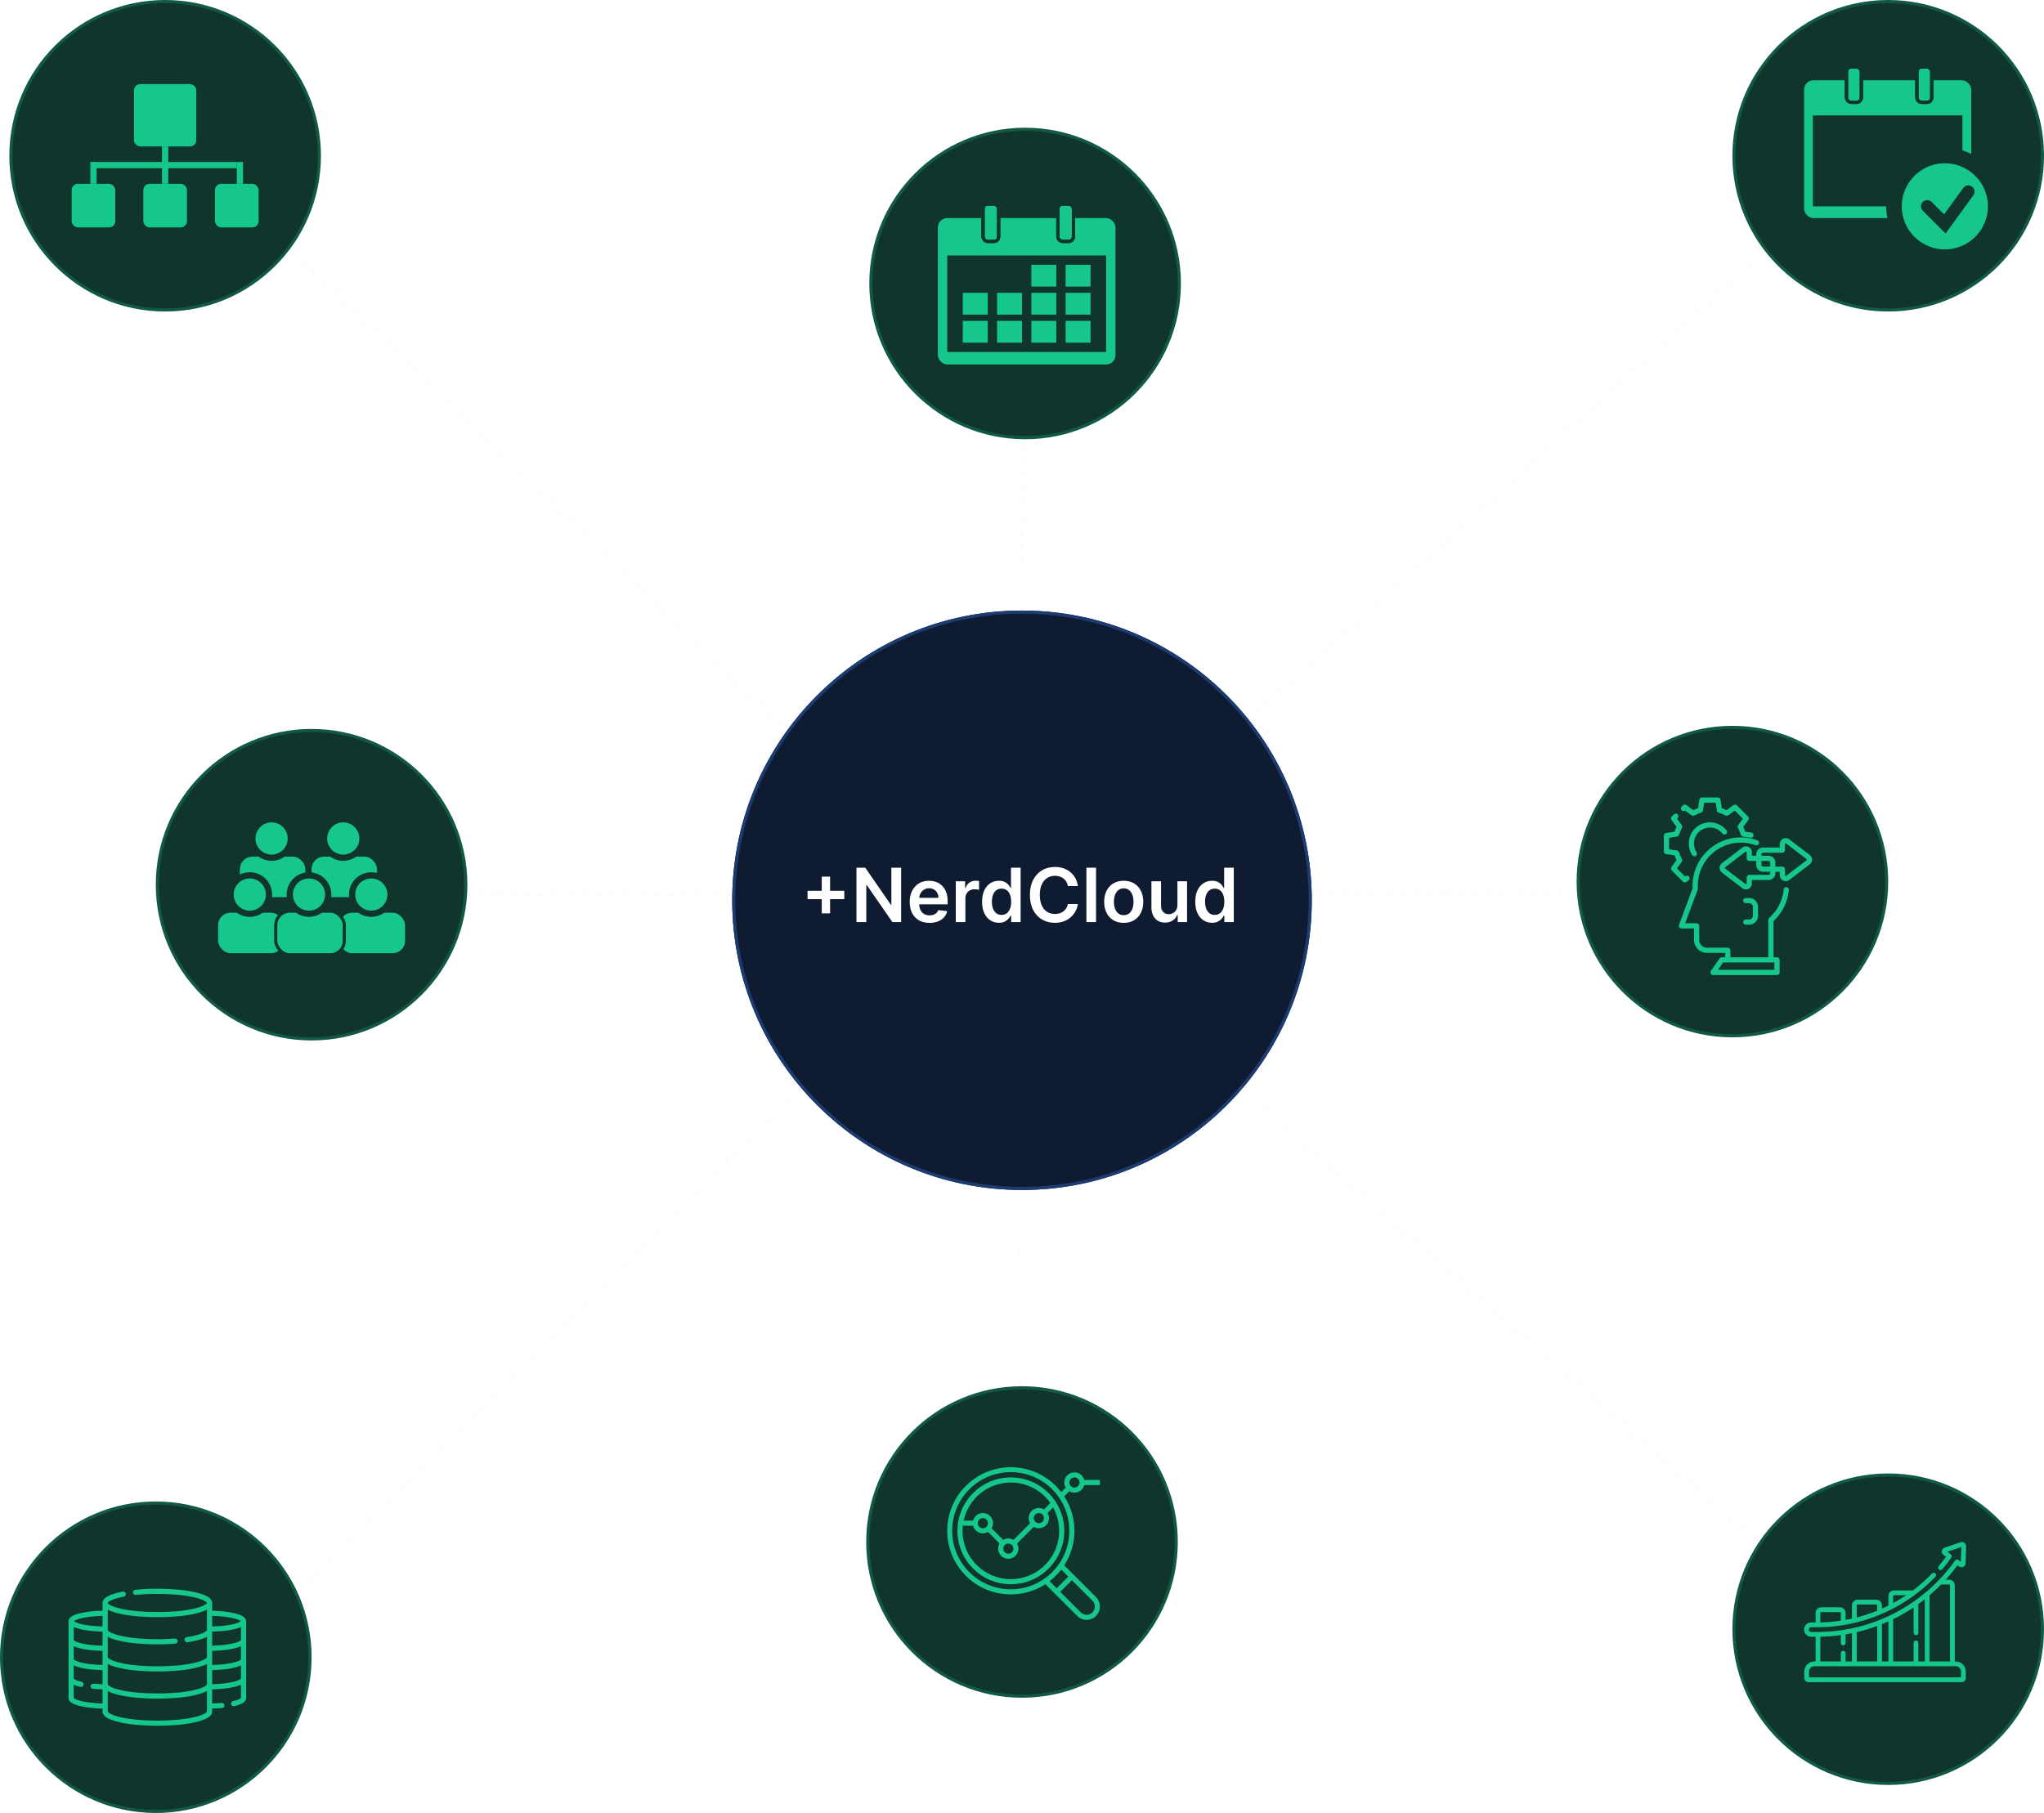 <svg width="656" height="582" viewBox="0 0 656 582" fill="none" xmlns="http://www.w3.org/2000/svg">
<circle cx="53" cy="50" r="49.5" fill="#0F352D" stroke="#115945"/>
<circle cx="329" cy="91" r="49.5" fill="#0F352D" stroke="#115945"/>
<circle cx="328" cy="495" r="49.5" fill="#0F352D" stroke="#115945"/>
<circle cx="606" cy="50" r="49.5" fill="#0F352D" stroke="#115945"/>
<circle cx="606" cy="523" r="49.5" fill="#0F352D" stroke="#115945"/>
<circle cx="50" cy="532" r="49.5" fill="#0F352D" stroke="#115945"/>
<circle cx="100" cy="284" r="49.5" fill="#0F352D" stroke="#115945"/>
<circle cx="50" cy="50" r="49.5" transform="matrix(-1 0 0 1 606 233)" fill="#0F352D" stroke="#115945"/>
<g filter="url(#filter0_di_5256_1412)">
<circle cx="328" cy="288" r="93" fill="#0F1B30"/>
<circle cx="328" cy="288" r="92.5" stroke="#1C3B70"/>
</g>
<path d="M93 80L252 234" stroke="#E8EFFC" stroke-opacity="0.1" stroke-width="1.16" stroke-dasharray="2.32 2.32"/>
<path d="M398 349L564 495" stroke="#E8EFFC" stroke-opacity="0.1" stroke-width="1.16" stroke-dasharray="2.32 2.32"/>
<path d="M566 81L402 230" stroke="#E8EFFC" stroke-opacity="0.1" stroke-width="1.16" stroke-dasharray="2.32 2.32"/>
<path d="M257 349L96 510" stroke="#E8EFFC" stroke-opacity="0.1" stroke-width="1.16" stroke-dasharray="2.32 2.32"/>
<path d="M235 287L151 287" stroke="#E8EFFC" stroke-opacity="0.1" stroke-width="1.16" stroke-dasharray="2.32 2.32"/>
<line x1="327.42" y1="194.989" x2="328.42" y2="140.989" stroke="#E8EFFC" stroke-opacity="0.1" stroke-width="1.16" stroke-dasharray="2.32 2.32"/>
<line x1="327.42" y1="445" x2="327.42" y2="381" stroke="#E8EFFC" stroke-opacity="0.1" stroke-width="1.16" stroke-dasharray="2.32 2.32"/>
<line x1="421" y1="286.42" x2="504" y2="286.42" stroke="#E8EFFC" stroke-opacity="0.1" stroke-width="1.16" stroke-dasharray="2.32 2.32"/>
<path d="M263.733 293.205V281.409H266.409V293.205H263.733ZM259.173 288.645V285.969H270.969V288.645H259.173ZM289.214 278.545V296H286.401L278.177 284.111H278.032V296H274.87V278.545H277.7L285.915 290.443H286.069V278.545H289.214ZM298.318 296.256C297.006 296.256 295.872 295.983 294.918 295.438C293.969 294.886 293.239 294.108 292.727 293.102C292.216 292.091 291.96 290.901 291.96 289.531C291.96 288.185 292.216 287.003 292.727 285.986C293.244 284.963 293.966 284.168 294.892 283.599C295.818 283.026 296.906 282.739 298.156 282.739C298.963 282.739 299.724 282.869 300.44 283.131C301.162 283.386 301.798 283.784 302.349 284.324C302.906 284.864 303.344 285.551 303.662 286.386C303.98 287.216 304.139 288.205 304.139 289.352V290.298H293.409V288.219H301.182C301.176 287.628 301.048 287.102 300.798 286.642C300.548 286.176 300.199 285.81 299.75 285.543C299.307 285.276 298.79 285.142 298.199 285.142C297.568 285.142 297.014 285.295 296.537 285.602C296.06 285.903 295.688 286.301 295.42 286.795C295.159 287.284 295.026 287.821 295.02 288.406V290.222C295.02 290.983 295.159 291.636 295.438 292.182C295.716 292.722 296.105 293.136 296.605 293.426C297.105 293.71 297.69 293.852 298.361 293.852C298.81 293.852 299.216 293.79 299.58 293.665C299.943 293.534 300.259 293.344 300.526 293.094C300.793 292.844 300.994 292.534 301.131 292.165L304.011 292.489C303.83 293.25 303.483 293.915 302.972 294.483C302.466 295.045 301.818 295.483 301.028 295.795C300.239 296.102 299.335 296.256 298.318 296.256ZM306.749 296V282.909H309.741V285.091H309.877C310.116 284.335 310.525 283.753 311.104 283.344C311.69 282.929 312.357 282.722 313.107 282.722C313.278 282.722 313.468 282.73 313.678 282.747C313.894 282.759 314.073 282.778 314.215 282.807V285.645C314.085 285.599 313.877 285.56 313.593 285.526C313.315 285.486 313.045 285.466 312.783 285.466C312.221 285.466 311.715 285.588 311.266 285.832C310.823 286.071 310.474 286.403 310.218 286.83C309.962 287.256 309.835 287.747 309.835 288.304V296H306.749ZM320.584 296.23C319.555 296.23 318.635 295.966 317.822 295.438C317.01 294.909 316.368 294.142 315.896 293.136C315.425 292.131 315.189 290.909 315.189 289.472C315.189 288.017 315.428 286.79 315.905 285.79C316.388 284.784 317.038 284.026 317.857 283.514C318.675 282.997 319.587 282.739 320.592 282.739C321.359 282.739 321.99 282.869 322.484 283.131C322.979 283.386 323.371 283.696 323.661 284.06C323.95 284.418 324.175 284.756 324.334 285.074H324.462V278.545H327.555V296H324.521V293.938H324.334C324.175 294.256 323.945 294.594 323.643 294.952C323.342 295.304 322.945 295.605 322.45 295.855C321.956 296.105 321.334 296.23 320.584 296.23ZM321.445 293.699C322.098 293.699 322.655 293.523 323.115 293.17C323.575 292.812 323.925 292.315 324.163 291.679C324.402 291.043 324.521 290.301 324.521 289.455C324.521 288.608 324.402 287.872 324.163 287.247C323.93 286.622 323.584 286.136 323.124 285.79C322.669 285.443 322.109 285.27 321.445 285.27C320.757 285.27 320.183 285.449 319.723 285.807C319.263 286.165 318.916 286.659 318.683 287.29C318.45 287.92 318.334 288.642 318.334 289.455C318.334 290.273 318.45 291.003 318.683 291.645C318.922 292.281 319.271 292.784 319.732 293.153C320.197 293.517 320.768 293.699 321.445 293.699ZM345.92 284.435H342.732C342.641 283.912 342.474 283.449 342.229 283.045C341.985 282.636 341.681 282.29 341.317 282.006C340.954 281.722 340.539 281.509 340.073 281.366C339.613 281.219 339.116 281.145 338.582 281.145C337.633 281.145 336.792 281.384 336.059 281.861C335.326 282.332 334.752 283.026 334.337 283.94C333.923 284.849 333.715 285.96 333.715 287.273C333.715 288.608 333.923 289.733 334.337 290.648C334.758 291.557 335.332 292.244 336.059 292.71C336.792 293.17 337.63 293.401 338.573 293.401C339.096 293.401 339.585 293.332 340.039 293.196C340.499 293.054 340.911 292.847 341.275 292.574C341.644 292.301 341.954 291.966 342.204 291.568C342.46 291.17 342.636 290.716 342.732 290.205L345.92 290.222C345.8 291.051 345.542 291.83 345.144 292.557C344.752 293.284 344.238 293.926 343.602 294.483C342.965 295.034 342.221 295.466 341.369 295.778C340.516 296.085 339.57 296.239 338.531 296.239C336.996 296.239 335.627 295.884 334.423 295.173C333.218 294.463 332.269 293.438 331.576 292.097C330.883 290.756 330.536 289.148 330.536 287.273C330.536 285.392 330.886 283.784 331.585 282.449C332.283 281.108 333.235 280.082 334.44 279.372C335.644 278.662 337.008 278.307 338.531 278.307C339.502 278.307 340.406 278.443 341.241 278.716C342.076 278.989 342.82 279.389 343.474 279.918C344.127 280.44 344.664 281.082 345.085 281.844C345.511 282.599 345.789 283.463 345.92 284.435ZM351.764 278.545V296H348.679V278.545H351.764ZM360.647 296.256C359.369 296.256 358.261 295.974 357.323 295.412C356.386 294.849 355.658 294.062 355.141 293.051C354.63 292.04 354.374 290.858 354.374 289.506C354.374 288.153 354.63 286.969 355.141 285.952C355.658 284.935 356.386 284.145 357.323 283.582C358.261 283.02 359.369 282.739 360.647 282.739C361.925 282.739 363.033 283.02 363.971 283.582C364.908 284.145 365.633 284.935 366.144 285.952C366.661 286.969 366.92 288.153 366.92 289.506C366.92 290.858 366.661 292.04 366.144 293.051C365.633 294.062 364.908 294.849 363.971 295.412C363.033 295.974 361.925 296.256 360.647 296.256ZM360.664 293.784C361.357 293.784 361.937 293.594 362.403 293.213C362.869 292.827 363.215 292.31 363.442 291.662C363.675 291.014 363.792 290.293 363.792 289.497C363.792 288.696 363.675 287.972 363.442 287.324C363.215 286.67 362.869 286.151 362.403 285.764C361.937 285.378 361.357 285.185 360.664 285.185C359.954 285.185 359.363 285.378 358.891 285.764C358.425 286.151 358.076 286.67 357.843 287.324C357.616 287.972 357.502 288.696 357.502 289.497C357.502 290.293 357.616 291.014 357.843 291.662C358.076 292.31 358.425 292.827 358.891 293.213C359.363 293.594 359.954 293.784 360.664 293.784ZM377.882 290.494V282.909H380.967V296H377.976V293.673H377.839C377.544 294.406 377.058 295.006 376.382 295.472C375.712 295.937 374.885 296.17 373.902 296.17C373.044 296.17 372.286 295.98 371.626 295.599C370.973 295.213 370.462 294.653 370.092 293.92C369.723 293.182 369.538 292.29 369.538 291.244V282.909H372.624V290.767C372.624 291.597 372.851 292.256 373.305 292.744C373.76 293.233 374.357 293.477 375.095 293.477C375.55 293.477 375.99 293.366 376.416 293.145C376.842 292.923 377.192 292.594 377.464 292.156C377.743 291.713 377.882 291.159 377.882 290.494ZM388.998 296.23C387.969 296.23 387.049 295.966 386.237 295.438C385.424 294.909 384.782 294.142 384.31 293.136C383.839 292.131 383.603 290.909 383.603 289.472C383.603 288.017 383.842 286.79 384.319 285.79C384.802 284.784 385.452 284.026 386.271 283.514C387.089 282.997 388.001 282.739 389.006 282.739C389.773 282.739 390.404 282.869 390.898 283.131C391.393 283.386 391.785 283.696 392.075 284.06C392.364 284.418 392.589 284.756 392.748 285.074H392.876V278.545H395.969V296H392.935V293.938H392.748C392.589 294.256 392.359 294.594 392.058 294.952C391.756 295.304 391.359 295.605 390.864 295.855C390.37 296.105 389.748 296.23 388.998 296.23ZM389.859 293.699C390.512 293.699 391.069 293.523 391.529 293.17C391.989 292.812 392.339 292.315 392.577 291.679C392.816 291.043 392.935 290.301 392.935 289.455C392.935 288.608 392.816 287.872 392.577 287.247C392.344 286.622 391.998 286.136 391.538 285.79C391.083 285.443 390.523 285.27 389.859 285.27C389.171 285.27 388.597 285.449 388.137 285.807C387.677 286.165 387.33 286.659 387.097 287.29C386.864 287.92 386.748 288.642 386.748 289.455C386.748 290.273 386.864 291.003 387.097 291.645C387.336 292.281 387.685 292.784 388.146 293.153C388.612 293.517 389.183 293.699 389.859 293.699Z" fill="white"/>
<path d="M75.177 517.849C73.269 517.404 70.778 517.128 68.09 517.059V514.577C68.09 513.087 66.272 511.956 62.532 511.119C59.308 510.397 55.035 510 50.5 510C48.032 510 45.651 510.116 43.424 510.345C42.965 510.393 42.632 510.799 42.68 511.254C42.727 511.708 43.138 512.037 43.596 511.991C45.767 511.768 48.089 511.654 50.5 511.654C54.915 511.654 59.057 512.037 62.163 512.733C65.662 513.516 66.42 514.4 66.42 514.577C66.42 514.754 65.662 515.639 62.163 516.422C56.087 517.849 44.913 517.849 38.837 516.422C35.338 515.639 34.58 514.754 34.58 514.577C34.58 514.372 35.493 513.366 39.713 512.55C40.166 512.463 40.461 512.028 40.373 511.58C40.284 511.132 39.847 510.839 39.393 510.926C35.031 511.77 32.91 512.964 32.91 514.577V517.059C30.223 517.128 27.731 517.404 25.823 517.849C23.25 518.448 22 519.291 22 520.423V545.13C22 546.262 23.25 547.104 25.823 547.704C27.731 548.149 30.223 548.425 32.91 548.494V549.431C32.91 550.921 34.728 552.053 38.468 552.89C44.785 554.37 56.215 554.37 62.532 552.89C66.272 552.053 68.09 550.921 68.09 549.431V548.494C69.19 548.466 70.261 548.403 71.284 548.306C71.743 548.263 72.079 547.859 72.035 547.404C71.991 546.949 71.581 546.616 71.125 546.659C70.154 546.751 69.136 546.811 68.09 546.839V542.317C71.692 542.163 74.536 541.957 77.33 540.836V545.073C77.204 545.238 76.566 545.681 74.795 546.093C74.346 546.198 74.068 546.644 74.173 547.088C74.277 547.536 74.74 547.81 75.177 547.704C77.75 547.104 79 546.262 79 545.13V520.423C79 519.291 77.75 518.448 75.177 517.849ZM77.33 532.72C75.826 533.986 70.945 534.407 68.09 534.486V529.964C71.692 529.809 74.536 529.604 77.33 528.483V532.72ZM32.91 528.309C30.07 528.234 25.158 527.806 23.67 526.543V522.306C26.464 523.427 29.307 523.633 32.91 523.787V528.309ZM23.67 532.72V528.483C26.464 529.604 29.308 529.809 32.91 529.964V534.486C30.07 534.41 25.158 533.982 23.67 532.72ZM34.58 534.149C35.494 534.65 36.786 535.086 38.468 535.463C44.785 536.943 56.215 536.943 62.532 535.463C64.214 535.086 65.506 534.65 66.42 534.149V540.718C66.42 540.895 65.663 541.779 62.164 542.563C56.087 543.989 44.913 543.989 38.837 542.563C35.338 541.779 34.58 540.895 34.58 540.718V534.149ZM77.33 526.543C75.826 527.809 70.945 528.23 68.09 528.309V523.787C71.692 523.633 74.536 523.427 77.33 522.306V526.543ZM74.348 519.361C76.262 519.759 77.048 520.206 77.278 520.423C75.541 521.668 71.042 522.038 68.09 522.132V518.714C70.426 518.776 72.623 519.002 74.348 519.361ZM38.468 518.036C44.785 519.516 56.215 519.516 62.532 518.036C64.214 517.659 65.506 517.223 66.42 516.722V523.291C66.42 523.539 65.265 524.722 59.931 525.554C59.476 525.625 59.165 526.048 59.236 526.499C59.306 526.953 59.745 527.26 60.191 527.188C63.03 526.746 65.109 526.158 66.42 525.431V532.004C66.42 532.181 65.663 533.066 62.164 533.849C56.087 535.276 44.913 535.276 38.837 533.849C35.338 533.066 34.58 532.181 34.58 532.004V525.435C35.494 525.937 36.786 526.373 38.468 526.75C41.692 527.471 45.965 527.868 50.5 527.868C52.477 527.868 54.415 527.793 56.258 527.644C56.718 527.607 57.06 527.207 57.022 526.752C56.985 526.297 56.581 525.959 56.122 525.995C54.324 526.14 52.432 526.214 50.5 526.214C46.085 526.214 41.943 525.831 38.837 525.136C35.338 524.352 34.58 523.468 34.58 523.291V516.722C35.494 517.223 36.786 517.659 38.468 518.036ZM26.652 519.361C28.377 519.002 30.574 518.776 32.91 518.714V522.132C29.971 522.04 25.446 521.665 23.722 520.423C23.952 520.206 24.738 519.759 26.652 519.361ZM26.652 546.192C24.55 545.755 23.808 545.258 23.67 545.073V540.836C24.235 541.093 24.945 541.322 25.804 541.523C26.241 541.629 26.704 541.356 26.809 540.908C26.915 540.464 26.637 540.018 26.188 539.913C24.429 539.501 23.795 539.061 23.67 538.896V534.66C26.464 535.781 29.308 535.986 32.91 536.141V540.663C31.901 540.636 30.918 540.579 29.978 540.493C29.52 540.451 29.112 540.785 29.069 541.239C29.026 541.694 29.364 542.097 29.823 542.14C30.813 542.231 31.849 542.29 32.91 542.318V546.839C30.574 546.777 28.377 546.551 26.652 546.192ZM62.163 551.276C56.087 552.703 44.913 552.703 38.837 551.276C35.338 550.493 34.58 549.608 34.58 549.431V542.862C35.494 543.364 36.786 543.8 38.468 544.176C44.785 545.657 56.215 545.657 62.532 544.176C64.214 543.8 65.506 543.364 66.42 542.862V549.431C66.42 549.608 65.662 550.493 62.163 551.276ZM74.348 540.015C72.623 540.374 70.426 540.6 68.09 540.662V536.141C71.692 535.986 74.536 535.781 77.33 534.66V538.896C77.192 539.081 76.45 539.578 74.348 540.015Z" fill="#16C78C"/>
<g clip-path="url(#clip0_5256_1412)">
<path d="M324.427 474.276C314.959 474.276 307.283 481.952 307.283 491.42C307.283 500.888 314.959 508.563 324.427 508.563C333.895 508.563 341.57 500.888 341.57 491.42C341.56 481.956 333.891 474.287 324.427 474.276ZM324.427 475.909C329.469 475.913 334.195 478.371 337.093 482.497L335.052 484.538C334.556 484.237 333.987 484.077 333.407 484.073C331.603 484.073 330.141 485.535 330.141 487.338C330.144 487.919 330.304 488.489 330.604 488.986L325.259 494.332C324.246 493.715 322.974 493.715 321.962 494.332L318.249 490.619C318.549 490.121 318.709 489.552 318.712 488.971C318.714 487.171 317.257 485.71 315.457 485.708C313.969 485.706 312.668 486.713 312.297 488.154H309.269C310.814 481.017 317.124 475.92 324.427 475.909ZM335.039 487.338C335.039 488.24 334.308 488.971 333.407 488.971C332.505 488.971 331.774 488.24 331.774 487.338C331.774 486.436 332.505 485.705 333.407 485.705C334.308 485.705 335.039 486.436 335.039 487.338ZM325.243 497.134C325.243 498.036 324.512 498.767 323.61 498.767C322.709 498.767 321.978 498.036 321.978 497.134C321.978 496.232 322.709 495.502 323.61 495.502C324.512 495.502 325.243 496.232 325.243 497.134ZM317.079 488.971C317.079 489.872 316.349 490.603 315.447 490.603C314.545 490.603 313.814 489.872 313.814 488.971C313.814 488.069 314.545 487.338 315.447 487.338C316.349 487.338 317.079 488.069 317.079 488.971ZM331.963 504.982C329.658 506.262 327.064 506.933 324.427 506.93C315.866 506.936 308.922 500.001 308.916 491.441C308.916 490.888 308.945 490.336 309.003 489.787H312.297C312.668 491.224 313.962 492.23 315.447 492.236C316.028 492.233 316.597 492.073 317.095 491.773L320.808 495.486C320.508 495.983 320.348 496.553 320.345 497.134C320.345 498.938 321.807 500.4 323.61 500.4C325.414 500.4 326.876 498.938 326.876 497.134C326.873 496.553 326.713 495.983 326.413 495.486L331.758 490.14C332.256 490.441 332.825 490.6 333.407 490.603C335.21 490.603 336.672 489.141 336.672 487.338C336.669 486.757 336.509 486.187 336.209 485.69L337.989 483.911C342.144 491.394 339.446 500.827 331.963 504.982Z" fill="#16C78C"/>
<path d="M344.836 479.175C346.321 479.169 347.615 478.163 347.986 476.726H353V475.093H347.986C347.615 473.655 346.321 472.649 344.836 472.644C343.033 472.644 341.571 474.106 341.571 475.909C341.574 476.49 341.734 477.06 342.034 477.557L340.6 478.992C333.736 470.05 320.925 468.366 311.983 475.229C303.042 482.092 301.357 494.904 308.22 503.845C314.699 512.285 326.574 514.332 335.504 508.549L337.968 511.013L339.122 512.167L345.694 518.739C347.365 520.41 350.075 520.41 351.746 518.739C353.417 517.067 353.417 514.357 351.746 512.686L345.174 506.114L344.02 504.96L341.556 502.496C345.93 495.76 345.93 487.08 341.556 480.344L343.189 478.711C343.686 479.011 344.256 479.171 344.836 479.175ZM344.836 474.276C345.738 474.276 346.469 475.007 346.469 475.909C346.469 476.811 345.738 477.542 344.836 477.542C343.935 477.542 343.204 476.811 343.204 475.909C343.204 475.007 343.935 474.276 344.836 474.276ZM350.592 513.84C351.637 514.862 351.656 516.539 350.634 517.584C349.612 518.63 347.936 518.649 346.89 517.627C346.876 517.613 346.862 517.599 346.848 517.584L340.276 511.013L344.02 507.269L350.592 513.84ZM342.866 506.114L339.122 509.858L336.862 507.599C336.977 507.51 337.085 507.413 337.199 507.323C337.312 507.232 337.443 507.123 337.565 507.021C337.744 506.871 337.92 506.719 338.093 506.563C338.182 506.482 338.267 506.4 338.355 506.318C338.689 506.005 339.013 505.681 339.327 505.346C339.408 505.259 339.49 505.174 339.572 505.085C339.728 504.912 339.879 504.736 340.03 504.557C340.132 504.436 340.232 504.314 340.331 504.19C340.421 504.078 340.518 503.97 340.606 503.855L342.866 506.114ZM339.7 502.322C339.443 502.682 339.177 503.033 338.897 503.372C338.816 503.471 338.728 503.567 338.644 503.664C338.395 503.954 338.137 504.236 337.87 504.509C337.754 504.629 337.637 504.747 337.517 504.863C337.245 505.129 336.963 505.387 336.671 505.637C336.574 505.718 336.479 505.807 336.38 505.89C336.041 506.17 335.689 506.435 335.33 506.692C326.879 512.73 315.134 510.773 309.096 502.322C303.059 493.871 305.015 482.126 313.466 476.089C321.917 470.051 333.662 472.008 339.7 480.459C344.372 486.998 344.372 495.783 339.7 502.322Z" fill="#16C78C"/>
</g>
<path d="M627.679 533.354H627.357V508.88C627.357 507.902 626.565 507.106 625.591 507.106H624.463C625.803 505.632 627.065 504.087 628.241 502.477L628.743 502.852C629.139 503.146 629.659 503.194 630.101 502.978C630.544 502.763 630.827 502.322 630.842 501.828L630.999 496.359C631.012 495.928 630.813 495.516 630.467 495.259C630.122 495.002 629.672 494.931 629.265 495.069L624.102 496.814C623.636 496.971 623.299 497.372 623.222 497.86C623.146 498.348 623.343 498.834 623.739 499.128L624.565 499.743C623.819 500.766 623.028 501.77 622.208 502.736C621.935 503.058 621.974 503.541 622.294 503.816C622.614 504.09 623.095 504.052 623.369 503.73C624.38 502.538 625.347 501.29 626.245 500.021C626.485 499.681 626.411 499.21 626.077 498.962L624.968 498.137L629.467 496.616L629.329 501.382L628.528 500.786C628.364 500.663 628.157 500.612 627.955 500.645C627.753 500.677 627.572 500.789 627.453 500.957C622.452 508.016 615.757 513.847 608.09 517.82C600.417 521.797 591.798 523.899 583.165 523.899H581.287C580.867 523.899 580.525 523.555 580.525 523.133C580.525 522.711 580.867 522.367 581.287 522.367H583.165C590.322 522.367 597.289 520.939 603.871 518.122C610.404 515.326 616.216 511.31 621.148 506.187C621.441 505.883 621.433 505.398 621.13 505.104C620.827 504.81 620.344 504.819 620.052 505.123C618.141 507.108 616.093 508.921 613.92 510.557C613.916 510.557 613.913 510.557 613.909 510.557H607.828C606.854 510.557 606.061 511.352 606.061 512.331V515.421C605.381 515.761 604.692 516.086 603.994 516.398V515.311C603.994 514.332 603.202 513.537 602.228 513.537H596.146C595.172 513.537 594.38 514.332 594.38 515.311V519.595C593.694 519.749 593.005 519.89 592.313 520.016V517.74C592.313 516.761 591.521 515.965 590.547 515.965H584.465C583.491 515.965 582.698 516.761 582.698 517.74V520.836H581.287C580.026 520.836 579 521.867 579 523.133C579 524.399 580.026 525.43 581.287 525.43H582.698V533.354H582.288C580.513 533.354 579.069 534.804 579.069 536.587V538.685C579.069 539.41 579.656 540 580.378 540H629.589C630.31 540 630.898 539.41 630.898 538.685V536.587C630.898 534.804 629.454 533.354 627.679 533.354ZM607.586 512.331C607.586 512.197 607.694 512.088 607.828 512.088H611.773C610.421 512.999 609.024 513.846 607.586 514.626V512.331ZM595.904 515.311C595.904 515.177 596.013 515.068 596.146 515.068H602.228C602.361 515.068 602.469 515.177 602.469 515.311V517.048C600.32 517.926 598.129 518.654 595.904 519.228L595.904 515.311ZM584.465 517.497H590.546C590.68 517.497 590.788 517.606 590.788 517.74V520.269C588.624 520.594 586.433 520.779 584.223 520.824V517.739C584.223 517.606 584.331 517.497 584.465 517.497ZM623.02 508.637H625.591C625.724 508.637 625.833 508.746 625.833 508.88V533.354H619.267V512.133C620.57 511.025 621.823 509.859 623.02 508.637ZM608.789 519.181C610.635 518.225 612.425 517.163 614.151 516.005V524.158C614.151 524.581 614.492 524.924 614.913 524.924C615.334 524.924 615.676 524.581 615.676 524.158V514.947C616.377 514.443 617.065 513.921 617.743 513.385V533.354H615.676V527.423C615.676 527 615.334 526.658 614.913 526.658C614.492 526.658 614.151 527 614.151 527.423V533.354H607.586V519.785C607.989 519.588 608.391 519.388 608.789 519.181ZM595.904 523.943C598.13 523.419 600.324 522.76 602.47 521.968V533.354H595.904V523.943ZM603.994 521.38C604.689 521.101 605.378 520.807 606.061 520.499V533.354H603.994V521.38ZM584.223 525.419C586.419 525.376 588.613 525.202 590.788 524.899V527.437C590.788 527.86 591.129 528.203 591.55 528.203C591.971 528.203 592.313 527.86 592.313 527.437V524.667C593.004 524.551 593.693 524.421 594.38 524.28V533.354H592.313V530.702C592.313 530.279 591.971 529.937 591.55 529.937C591.129 529.937 590.788 530.279 590.788 530.702V533.354H584.223V525.419ZM629.373 538.469H580.594V536.587C580.594 535.649 581.354 534.885 582.288 534.885H627.679C628.613 534.885 629.373 535.649 629.373 536.587V538.469Z" fill="#16C78C"/>
<path d="M540.807 260.203L542.885 261.729C543.148 261.922 543.5 261.944 543.785 261.785C544.468 261.405 545.198 261.103 545.954 260.887C546.268 260.798 546.501 260.533 546.551 260.211L546.94 257.67H550.625L551.014 260.211C551.063 260.533 551.296 260.798 551.61 260.887C552.367 261.103 553.097 261.405 553.779 261.785C554.064 261.944 554.416 261.922 554.679 261.729L556.751 260.207L559.357 262.813L557.835 264.885C557.642 265.148 557.62 265.5 557.779 265.785C558.159 266.468 558.461 267.197 558.677 267.954C558.766 268.268 559.031 268.501 559.353 268.55L561.838 268.93C561.881 268.937 561.923 268.94 561.965 268.94C562.371 268.94 562.726 268.644 562.79 268.231C562.859 267.776 562.546 267.35 562.09 267.28L560.122 266.978C559.947 266.455 559.735 265.944 559.49 265.452L561.127 263.224C561.371 262.892 561.336 262.431 561.044 262.139L557.425 258.519C557.133 258.228 556.672 258.193 556.34 258.437L554.112 260.073C553.619 259.828 553.109 259.617 552.585 259.442L552.167 256.708C552.105 256.301 551.754 256 551.342 256H546.223C545.81 256 545.46 256.301 545.397 256.709L544.979 259.442C544.456 259.617 543.945 259.829 543.452 260.074L541.224 258.437C540.892 258.193 540.431 258.228 540.14 258.52L539.713 258.946C539.387 259.272 539.387 259.801 539.713 260.127C540.012 260.425 540.48 260.451 540.807 260.203Z" fill="#16C78C"/>
<path d="M540.73 283.289C540.903 283.289 541.076 283.235 541.224 283.127L541.925 282.612C542.297 282.339 542.377 281.816 542.104 281.445C541.831 281.073 541.308 280.993 540.937 281.266L540.813 281.357L538.208 278.751L539.729 276.679C539.922 276.416 539.944 276.064 539.786 275.779C539.405 275.096 539.103 274.366 538.888 273.61C538.798 273.296 538.534 273.063 538.211 273.014L535.67 272.625V268.939L538.211 268.551C538.534 268.501 538.798 268.268 538.888 267.954C539.103 267.198 539.405 266.468 539.786 265.785C539.944 265.5 539.922 265.148 539.729 264.885L538.207 262.813L538.417 262.604C538.743 262.278 538.743 261.749 538.417 261.423C538.091 261.097 537.562 261.097 537.236 261.423L536.52 262.139C536.228 262.431 536.193 262.892 536.437 263.224L538.074 265.452C537.829 265.945 537.617 266.455 537.442 266.979L534.709 267.397C534.301 267.46 534 267.81 534 268.222V273.342C534 273.754 534.301 274.105 534.709 274.167L537.442 274.585C537.617 275.109 537.829 275.619 538.074 276.112L536.437 278.34C536.193 278.672 536.228 279.133 536.52 279.424L540.139 283.044C540.301 283.206 540.515 283.289 540.73 283.289Z" fill="#16C78C"/>
<path d="M548.782 265.654C550.358 265.654 551.824 266.364 552.804 267.6C553.09 267.962 553.615 268.023 553.977 267.736C554.338 267.45 554.399 266.925 554.112 266.563C552.814 264.924 550.871 263.984 548.782 263.984C545.034 263.984 541.984 267.034 541.984 270.782C541.984 272.113 542.369 273.401 543.097 274.509C543.257 274.753 543.523 274.886 543.795 274.886C543.952 274.886 544.111 274.842 544.253 274.749C544.638 274.496 544.745 273.978 544.492 273.593C543.944 272.758 543.654 271.786 543.654 270.782C543.654 267.955 545.955 265.654 548.782 265.654Z" fill="#16C78C"/>
<path d="M573.35 284.781C572.892 284.74 572.485 285.079 572.444 285.538C572.129 289.075 570.478 292.319 567.798 294.673C567.617 294.831 567.514 295.06 567.514 295.3V307.298H555.356V305.059C555.356 304.598 554.982 304.224 554.521 304.224H547.82C546.457 304.224 545.347 303.115 545.347 301.751V297.215C545.347 296.753 544.974 296.38 544.512 296.38H540.84L544.864 285.548C544.905 285.437 544.923 285.319 544.915 285.202C544.894 284.898 544.884 284.593 544.884 284.295C544.884 276.681 551.079 270.487 558.692 270.487C560.317 270.487 561.908 270.767 563.423 271.318C563.856 271.476 564.335 271.253 564.493 270.82C564.651 270.386 564.428 269.907 563.994 269.75C562.296 269.131 560.512 268.817 558.692 268.817C550.158 268.817 543.214 275.761 543.214 284.295C543.214 284.571 543.222 284.851 543.238 285.132L538.857 296.924C538.762 297.18 538.798 297.467 538.954 297.691C539.11 297.916 539.366 298.05 539.64 298.05H543.678V301.751C543.678 304.036 545.536 305.894 547.82 305.894H553.686V307.298H552.578C552.304 307.298 552.048 307.432 551.892 307.657L549.094 311.689C548.917 311.944 548.896 312.277 549.04 312.552C549.184 312.828 549.469 313 549.78 313H554.521H568.349H570.309C570.77 313 571.144 312.626 571.144 312.165V308.133C571.144 307.671 570.77 307.298 570.309 307.298H569.184V295.672C572.02 293.057 573.765 289.526 574.108 285.687C574.149 285.227 573.81 284.822 573.35 284.781ZM569.474 311.33H568.349H554.521H551.376L553.015 308.967H554.517C554.518 308.967 554.519 308.968 554.521 308.968C554.522 308.968 554.524 308.967 554.525 308.967H568.345C568.346 308.967 568.348 308.968 568.349 308.968C568.35 308.968 568.352 308.967 568.353 308.967H569.474V311.33H569.474Z" fill="#16C78C"/>
<path d="M580.818 274.462L574.249 269.436C573.674 268.995 572.912 268.921 572.262 269.242C571.612 269.563 571.209 270.213 571.209 270.937V272.068H565.822C564.628 272.068 563.657 273.039 563.657 274.233V274.711H562.242V273.58C562.242 272.855 561.838 272.205 561.188 271.884C560.538 271.563 559.777 271.637 559.202 272.078L552.633 277.105C552.161 277.466 551.891 278.013 551.891 278.607C551.891 279.2 552.161 279.748 552.633 280.108L559.202 285.135C559.54 285.394 559.942 285.526 560.349 285.526C560.634 285.526 560.921 285.461 561.188 285.329C561.838 285.008 562.242 284.358 562.242 283.633V282.503H567.629C568.822 282.503 569.793 281.532 569.793 280.338V279.86H571.209V280.991C571.209 281.716 571.612 282.366 572.262 282.686C572.53 282.819 572.817 282.884 573.102 282.884C573.508 282.884 573.911 282.752 574.249 282.493L580.818 277.466C581.29 277.105 581.56 276.558 581.56 275.964C581.56 275.37 581.29 274.823 580.818 274.462ZM568.124 278.19H565.822C565.549 278.19 565.327 277.968 565.327 277.696V276.381H567.629C567.902 276.381 568.124 276.602 568.124 276.875V278.19ZM567.629 280.833H561.407C560.946 280.833 560.572 281.207 560.572 281.668V283.633C560.572 283.747 560.505 283.804 560.449 283.832C560.393 283.86 560.307 283.878 560.217 283.809L553.647 278.782C553.576 278.727 553.561 278.657 553.561 278.607C553.561 278.557 553.576 278.486 553.647 278.431L560.217 273.404C560.307 273.335 560.393 273.354 560.449 273.382C560.505 273.409 560.572 273.466 560.572 273.58V275.546C560.572 276.007 560.946 276.381 561.407 276.381H563.658V277.696C563.658 278.889 564.629 279.86 565.822 279.86H568.124V280.338C568.124 280.611 567.902 280.833 567.629 280.833ZM579.803 276.14L573.234 281.167C573.144 281.236 573.058 281.217 573.002 281.189C572.946 281.161 572.879 281.104 572.879 280.991V279.025C572.879 278.564 572.505 278.19 572.044 278.19H569.793V276.875C569.793 275.682 568.822 274.711 567.629 274.711H565.327V274.233C565.327 273.96 565.549 273.738 565.822 273.738H572.044C572.505 273.738 572.879 273.364 572.879 272.903V270.938C572.879 270.824 572.946 270.767 573.002 270.739C573.058 270.712 573.144 270.693 573.234 270.762L579.803 275.789C579.875 275.843 579.89 275.914 579.89 275.964C579.89 276.014 579.875 276.085 579.803 276.14Z" fill="#16C78C"/>
<path d="M561.394 295.165H560.272C559.811 295.165 559.438 295.538 559.438 296C559.438 296.461 559.811 296.835 560.272 296.835H561.394C562.956 296.835 564.227 295.564 564.227 294.001V291.098C564.227 289.536 562.956 288.265 561.394 288.265H560.272C559.811 288.265 559.438 288.639 559.438 289.1C559.438 289.561 559.811 289.935 560.272 289.935H561.394C562.035 289.935 562.557 290.457 562.557 291.098V294.001C562.557 294.643 562.035 295.165 561.394 295.165Z" fill="#16C78C"/>
<rect x="76.5" y="274.5" width="22" height="14" rx="4.5" fill="#16C78C" stroke="#0F352D"/>
<circle cx="87.167" cy="269.167" r="6.167" fill="#16C78C" stroke="#0F352D" stroke-width="2"/>
<rect x="99.5" y="274.5" width="22" height="14" rx="4.5" fill="#16C78C" stroke="#0F352D"/>
<circle cx="110.167" cy="269.167" r="6.167" fill="#16C78C" stroke="#0F352D" stroke-width="2"/>
<rect x="69.5" y="292.5" width="22" height="14" rx="4.5" fill="#16C78C" stroke="#0F352D"/>
<circle cx="80.167" cy="287.167" r="6.167" fill="#16C78C" stroke="#0F352D" stroke-width="2"/>
<rect x="108.5" y="292.5" width="22" height="14" rx="4.5" fill="#16C78C" stroke="#0F352D"/>
<circle cx="119.167" cy="287.167" r="6.167" fill="#16C78C" stroke="#0F352D" stroke-width="2"/>
<rect x="88.5" y="292.5" width="22" height="14" rx="4.5" fill="#16C78C" stroke="#0F352D"/>
<circle cx="99.167" cy="287.167" r="6.167" fill="#16C78C" stroke="#0F352D" stroke-width="2"/>
<rect x="43" y="27" width="20" height="20" rx="2" fill="#16C78C"/>
<rect x="46" y="59" width="14" height="14" rx="2" fill="#16C78C"/>
<rect x="23" y="59" width="14" height="14" rx="2" fill="#16C78C"/>
<rect x="69" y="59" width="14" height="14" rx="2" fill="#16C78C"/>
<line x1="53" y1="47" x2="53" y2="59" stroke="#16C78C" stroke-width="2"/>
<line x1="30" y1="53" x2="76" y2="53" stroke="#16C78C" stroke-width="2"/>
<line x1="30" y1="52" x2="30" y2="59" stroke="#16C78C" stroke-width="2"/>
<line x1="77" y1="52" x2="77" y2="59" stroke="#16C78C" stroke-width="2"/>
<rect x="301" y="70" width="57" height="47" rx="3" fill="#16C78C"/>
<rect x="339.5" y="65.5" width="5" height="12" rx="1.5" fill="#16C78C"/>
<rect x="339.5" y="65.5" width="5" height="12" rx="1.5" stroke="#0F352D"/>
<rect x="339.5" y="65.5" width="5" height="12" rx="1.5" stroke="#0F352D"/>
<rect x="339.5" y="65.5" width="5" height="12" rx="1.5" stroke="#0F352D"/>
<rect x="315.5" y="65.5" width="5" height="12" rx="1.5" fill="#16C78C"/>
<rect x="315.5" y="65.5" width="5" height="12" rx="1.5" stroke="#0F352D"/>
<rect x="315.5" y="65.5" width="5" height="12" rx="1.5" stroke="#0F352D"/>
<rect x="315.5" y="65.5" width="5" height="12" rx="1.5" stroke="#0F352D"/>
<rect x="304" y="82" width="51" height="31" fill="#0F352D"/>
<rect x="331" y="85" width="8" height="7" fill="#16C78C"/>
<rect x="342" y="94" width="8" height="7" fill="#16C78C"/>
<rect x="320" y="94" width="8" height="7" fill="#16C78C"/>
<rect x="331" y="94" width="8" height="7" fill="#16C78C"/>
<rect x="309" y="94" width="8" height="7" fill="#16C78C"/>
<rect x="342" y="103" width="8" height="7" fill="#16C78C"/>
<rect x="320" y="103" width="8" height="7" fill="#16C78C"/>
<rect x="331" y="103" width="8" height="7" fill="#16C78C"/>
<rect x="309" y="103" width="8" height="7" fill="#16C78C"/>
<rect x="342" y="85" width="8" height="7" fill="#16C78C"/>
<rect x="579" y="25.765" width="53.647" height="44.235" rx="3" fill="#16C78C"/>
<rect x="615.205" y="21.5" width="4.765" height="11.353" rx="1.5" fill="#16C78C"/>
<rect x="615.205" y="21.5" width="4.765" height="11.353" rx="1.5" stroke="#0F352D"/>
<rect x="615.205" y="21.5" width="4.765" height="11.353" rx="1.5" stroke="#0F352D"/>
<rect x="615.205" y="21.5" width="4.765" height="11.353" rx="1.5" stroke="#0F352D"/>
<rect x="592.617" y="21.5" width="4.765" height="11.353" rx="1.5" fill="#16C78C"/>
<rect x="592.617" y="21.5" width="4.765" height="11.353" rx="1.5" stroke="#0F352D"/>
<rect x="592.617" y="21.5" width="4.765" height="11.353" rx="1.5" stroke="#0F352D"/>
<rect x="592.617" y="21.5" width="4.765" height="11.353" rx="1.5" stroke="#0F352D"/>
<rect x="581.824" y="37.059" width="48" height="29.177" fill="#0F352D"/>
<circle cx="624.177" cy="66.235" r="16.323" fill="#16C78C" stroke="#0F352D" stroke-width="5"/>
<path d="M618.529 66.235L624.176 71.882L631.706 61.529" stroke="#0F352D" stroke-width="4" stroke-linecap="round"/>
<defs>
<filter id="filter0_di_5256_1412" x="195" y="156" width="266" height="266" filterUnits="userSpaceOnUse" color-interpolation-filters="sRGB">
<feFlood flood-opacity="0" result="BackgroundImageFix"/>
<feColorMatrix in="SourceAlpha" type="matrix" values="0 0 0 0 0 0 0 0 0 0 0 0 0 0 0 0 0 0 127 0" result="hardAlpha"/>
<feMorphology radius="10" operator="dilate" in="SourceAlpha" result="effect1_dropShadow_5256_1412"/>
<feOffset dy="1"/>
<feGaussianBlur stdDeviation="15"/>
<feComposite in2="hardAlpha" operator="out"/>
<feColorMatrix type="matrix" values="0 0 0 0 0.11 0 0 0 0 0.231 0 0 0 0 0.439 0 0 0 1 0"/>
<feBlend mode="normal" in2="BackgroundImageFix" result="effect1_dropShadow_5256_1412"/>
<feBlend mode="normal" in="SourceGraphic" in2="effect1_dropShadow_5256_1412" result="shape"/>
<feColorMatrix in="SourceAlpha" type="matrix" values="0 0 0 0 0 0 0 0 0 0 0 0 0 0 0 0 0 0 127 0" result="hardAlpha"/>
<feMorphology radius="10" operator="erode" in="SourceAlpha" result="effect2_innerShadow_5256_1412"/>
<feOffset/>
<feGaussianBlur stdDeviation="15"/>
<feComposite in2="hardAlpha" operator="arithmetic" k2="-1" k3="1"/>
<feColorMatrix type="matrix" values="0 0 0 0 0.11 0 0 0 0 0.231 0 0 0 0 0.439 0 0 0 1 0"/>
<feBlend mode="normal" in2="shape" result="effect2_innerShadow_5256_1412"/>
</filter>
<clipPath id="clip0_5256_1412">
<rect width="49" height="49" fill="white" transform="translate(304 471)"/>
</clipPath>
</defs>
</svg>

